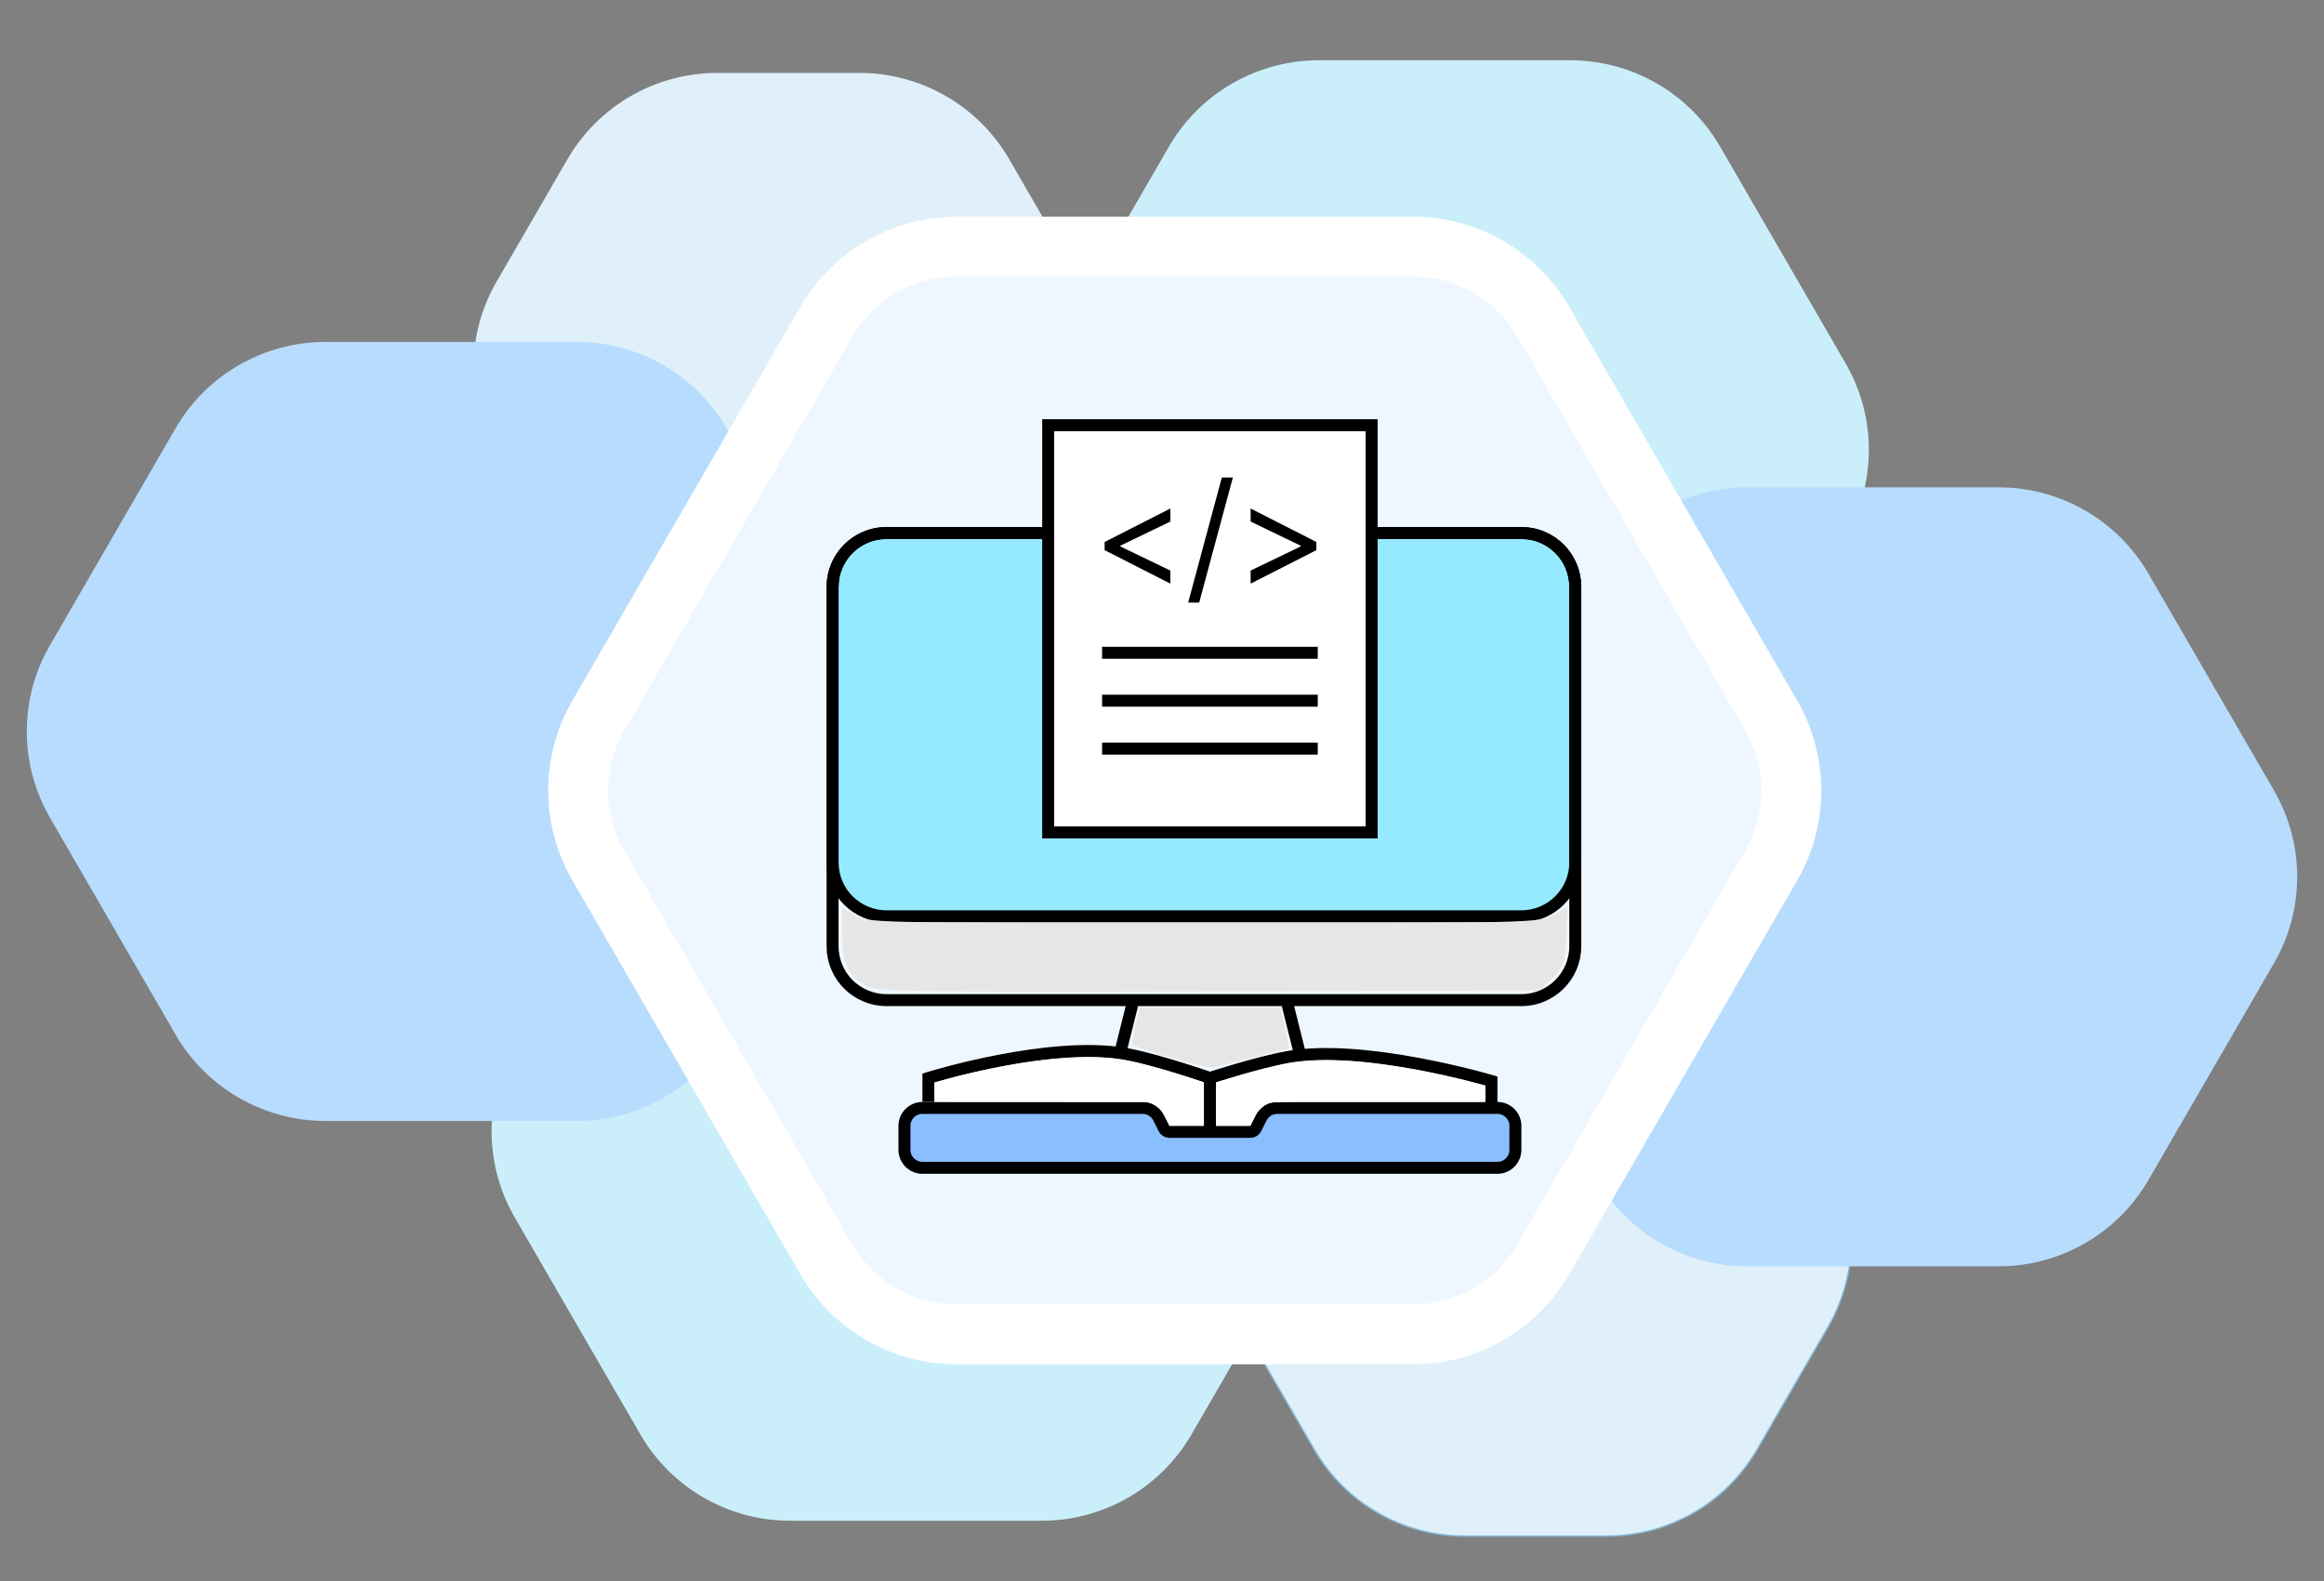 <?xml version="1.0" encoding="UTF-8" standalone="no"?>
<svg
   width="194"
   height="132"
   viewBox="0 0 194 132"
   fill="none"
   version="1.1"
   id="svg16311"
   sodipodi:docname="Group3.svg"
   inkscape:version="1.2.2 (b0a8486541, 2022-12-01, custom)"
   xmlns:inkscape="http://www.inkscape.org/namespaces/inkscape"
   xmlns:sodipodi="http://sodipodi.sourceforge.net/DTD/sodipodi-0.dtd"
   xmlns="http://www.w3.org/2000/svg"
   xmlns:svg="http://www.w3.org/2000/svg">
  <rect x="0" y="0" width="194" height="132" fill="#808080" stroke="none"/>
  <defs
     id="defs16315" />
  <sodipodi:namedview
     id="namedview16313"
     pagecolor="#ffffff"
     bordercolor="#666666"
     borderopacity="1.0"
     inkscape:showpageshadow="2"
     inkscape:pageopacity="0.0"
     inkscape:pagecheckerboard="0"
     inkscape:deskcolor="#d1d1d1"
     showgrid="false"
     inkscape:zoom="1.9998754"
     inkscape:cx="5.7503582"
     inkscape:cy="-49.253068"
     inkscape:window-width="1848"
     inkscape:window-height="1016"
     inkscape:window-x="72"
     inkscape:window-y="27"
     inkscape:window-maximized="1"
     inkscape:current-layer="svg16311" />
  <path
     d="M104.165 96.534L110.084 86.311C112.598 81.969 117.244 79.294 122.273 79.294H134.111C139.14 79.294 143.786 81.969 146.3 86.311L152.219 96.534C154.734 100.877 154.734 106.227 152.219 110.569L146.3 120.792C143.786 125.134 139.14 127.809 134.111 127.809H122.273C117.244 127.809 112.598 125.134 110.084 120.792L104.165 110.569C101.651 106.227 101.651 100.877 104.165 96.534Z"
     fill="#DFF0FA"
     stroke="#84BAD9"
     id="path16265" />
  <path
     d="M87.098 44.759C84.516 40.299 84.516 34.804 87.098 30.345L97.582 12.238C100.164 7.778 104.937 5.031 110.101 5.031H131.068C136.232 5.031 141.005 7.778 143.587 12.238L154.07 30.345C156.652 34.804 156.652 40.299 154.07 44.759L143.587 62.866C141.005 67.325 136.232 70.073 131.068 70.073H110.101C104.937 70.073 100.164 67.325 97.582 62.866L87.098 44.759Z"
     fill="#CAEFFB"
     id="path16267" />
  <path
     d="M103.836 110.759C101.254 106.299 101.254 100.805 103.836 96.345L109.755 86.122C112.337 81.662 117.109 78.915 122.273 78.915H134.111C139.275 78.915 144.048 81.662 146.63 86.122L152.549 96.345C155.131 100.805 155.131 106.299 152.549 110.759L146.63 120.982C144.048 125.442 139.275 128.189 134.111 128.189H122.273C117.109 128.189 112.337 125.442 109.755 120.982L103.836 110.759Z"
     fill="#DFF0FA"
     id="path16269" />
  <path
     d="M122.855 80.414C120.273 75.954 120.273 70.46 122.855 66L133.339 47.893C135.921 43.433 140.693 40.686 145.858 40.686H166.825C171.989 40.686 176.761 43.433 179.343 47.893L189.827 66C192.409 70.46 192.409 75.954 189.827 80.414L179.343 98.52C176.761 102.98 171.989 105.727 166.825 105.727H145.858C140.693 105.727 135.921 102.98 133.339 98.52L122.855 80.414Z"
     fill="#B7DCFE"
     id="path16271" />
  <path
     d="M42.973 101.655C40.391 97.195 40.391 91.701 42.973 87.241L53.457 69.134C56.039 64.675 60.811 61.928 65.975 61.928H86.942C92.107 61.928 96.879 64.675 99.461 69.134L109.945 87.241C112.527 91.701 112.527 97.195 109.945 101.655L99.461 119.762C96.879 124.222 92.107 126.969 86.942 126.969H65.975C60.811 126.969 56.039 124.222 53.457 119.762L42.973 101.655Z"
     fill="#CAEFFB"
     id="path16273" />
  <path
     d="M90.164 23.517C92.746 27.977 92.746 33.471 90.164 37.931L84.245 48.154C81.663 52.614 76.891 55.361 71.727 55.361H59.889C54.724 55.361 49.953 52.614 47.37 48.154L41.451 37.931C38.869 33.471 38.869 27.977 41.451 23.517L47.37 13.294C49.953 8.834 54.724 6.087 59.889 6.087H71.727C76.891 6.087 81.663 8.834 84.245 13.294L90.164 23.517Z"
     fill="#DFF0FA"
     id="path16275" />
  <path
     d="M71.145 53.862C73.727 58.322 73.727 63.816 71.145 68.276L60.661 86.383C58.079 90.843 53.307 93.59 48.143 93.59H27.175C22.011 93.59 17.239 90.843 14.657 86.383L4.173 68.276C1.591 63.816 1.591 58.322 4.173 53.862L14.657 35.755C17.239 31.296 22.011 28.548 27.175 28.548H48.143C53.307 28.548 58.079 31.296 60.661 35.755L71.145 53.862Z"
     fill="#B7DCFE"
     id="path16277" />
  <path
     d="M147.859 72.259L128.816 105.148C126.573 109.021 122.429 111.406 117.944 111.406H79.86C75.375 111.406 71.231 109.021 68.988 105.148L49.945 72.259C47.703 68.386 47.703 63.614 49.945 59.741L68.988 26.852C71.231 22.979 75.375 20.594 79.86 20.594H117.944C122.429 20.594 126.573 22.979 128.816 26.852L147.859 59.741C150.101 63.614 150.101 68.386 147.859 72.259Z"
     fill="#EEF7FF"
     stroke="white"
     stroke-width="5"
     id="path16279" />
  <path
     d="M127 44.5H74C71.515 44.5 69.5 46.515 69.5 49V72C69.5 74.485 71.515 76.5 74 76.5H127C129.485 76.5 131.5 74.485 131.5 72V49C131.5 46.515 129.485 44.5 127 44.5Z"
     fill="#96EAFF"
     stroke="black"
     id="path16281" />
  <path
     d="M127 44.5H74C71.515 44.5 69.5 46.515 69.5 49V79C69.5 81.485 71.515 83.5 74 83.5H127C129.485 83.5 131.5 81.485 131.5 79V49C131.5 46.515 129.485 44.5 127 44.5Z"
     stroke="black"
     id="path16283" />
  <path
     d="M93.515 87.879L94.515 83.879"
     stroke="black"
     id="path16285" />
  <path
     d="M108.485 87.879L107.485 83.879"
     stroke="black"
     id="path16287" />
  <path
     d="M114.5 35.5H87.5V69.5H114.5V35.5Z"
     fill="white"
     stroke="black"
     id="path16289" />
  <path
     d="M92.21 45.932V45.25L97.699 42.455V43.545L93.489 45.574L93.523 45.506V45.676L93.489 45.608L97.699 47.636V48.727L92.21 45.932ZM102.916 39.864L100.103 50.312H99.183L101.995 39.864H102.916ZM109.886 45.932L104.398 48.727V47.636L108.608 45.608L108.574 45.676V45.506L108.608 45.574L104.398 43.545V42.455L109.886 45.25V45.932Z"
     fill="black"
     id="path16291" />
  <path
     d="M92 62.5H110"
     stroke="black"
     id="path16293" />
  <path
     d="M92 54.5H110"
     stroke="black"
     id="path16295" />
  <path
     d="M92 58.5H110"
     stroke="black"
     id="path16297" />
  <path
     d="M77.5 92V90C77.5 90 87.612 86.852 94 88C96.614 88.47 101 90 101 90"
     stroke="black"
     id="path16299" />
  <path
     d="M124.5 92.252V90.252C124.5 90.252 113.888 87.104 107.5 88.252C104.886 88.722 101 90 101 90"
     stroke="black"
     id="path16301" />
  <path
     d="M126.5 96V94C126.5 93.172 125.828 92.5 125 92.5H106.618C106.05 92.5 105.53 92.821 105.276 93.329L104.829 94.224C104.744 94.393 104.571 94.5 104.382 94.5H97.618C97.429 94.5 97.255 94.393 97.171 94.224L96.724 93.329C96.469 92.821 95.95 92.5 95.382 92.5H77C76.172 92.5 75.5 93.172 75.5 94V96C75.5 96.828 76.172 97.5 77 97.5H125C125.828 97.5 126.5 96.828 126.5 96Z"
     fill="#89BFFF"
     stroke="black"
     id="path16303" />
  <path
     d="M101 90V94.5"
     stroke="black"
     id="path16305" />
  <path
     d="M72.3 82.319C70.847 81.599 70.305 80.395 70.305 77.888V75.785L71.351 76.422C72.372 77.045 73.051 77.06 100.395 77.061C128.061 77.062 128.408 77.055 129.631 76.399L130.869 75.735L130.746 78.169C130.633 80.409 130.541 80.685 129.578 81.648L128.532 82.693L100.947 82.769C75.957 82.838 73.262 82.796 72.3 82.319Z"
     fill="#E6E6E6"
     id="path16307" />
  <path
     d="M97.682 88.295C96.015 87.78 94.597 87.304 94.53 87.237C94.463 87.17 94.577 86.446 94.783 85.628L95.158 84.141H101.017H106.876L107.258 85.798C107.469 86.71 107.602 87.481 107.555 87.511C107.458 87.575 102.347 88.878 101.356 89.092C101.002 89.169 99.349 88.81 97.682 88.295Z"
     fill="#E6E6E6"
     id="path16309" />
  <path
     style="fill:#ffffff;stroke-width:0.027;stroke-linecap:round;paint-order:stroke markers fill"
     d="m 97.351,93.438 c -0.151,-0.303 -0.345,-0.637 -0.431,-0.742 -0.184,-0.226 -0.569,-0.494 -0.873,-0.608 l -0.215,-0.081 -8.912,-0.009 -8.912,-0.009 0.009,-0.803 0.009,-0.803 0.508,-0.144 c 1.609,-0.455 3.708,-0.94 5.45,-1.26 3.64,-0.668 6.67,-0.866 9.089,-0.593 1.367,0.154 3.664,0.753 6.694,1.746 l 0.719,0.236 v 1.809 1.809 H 99.057 97.626 Z"
     id="path16797" />
  <path
     style="fill:#ffffff;stroke-width:0.027;stroke-linecap:round;paint-order:stroke markers fill"
     d="m 101.503,92.183 v -1.805 l 1.024,-0.31 c 2.176,-0.659 3.984,-1.121 5.189,-1.325 2.45,-0.415 5.893,-0.247 10.053,0.492 1.834,0.326 4.159,0.846 5.831,1.305 l 0.381,0.105 v 0.673 0.673 l -8.81,5.01e-4 c -9.71,5.52e-4 -9.001,-0.015 -9.468,0.211 -0.154,0.075 -0.305,0.19 -0.496,0.38 -0.254,0.253 -0.294,0.313 -0.559,0.839 l -0.285,0.567 -1.43,1.27e-4 -1.43,1.27e-4 z"
     id="path16799" />
</svg>
